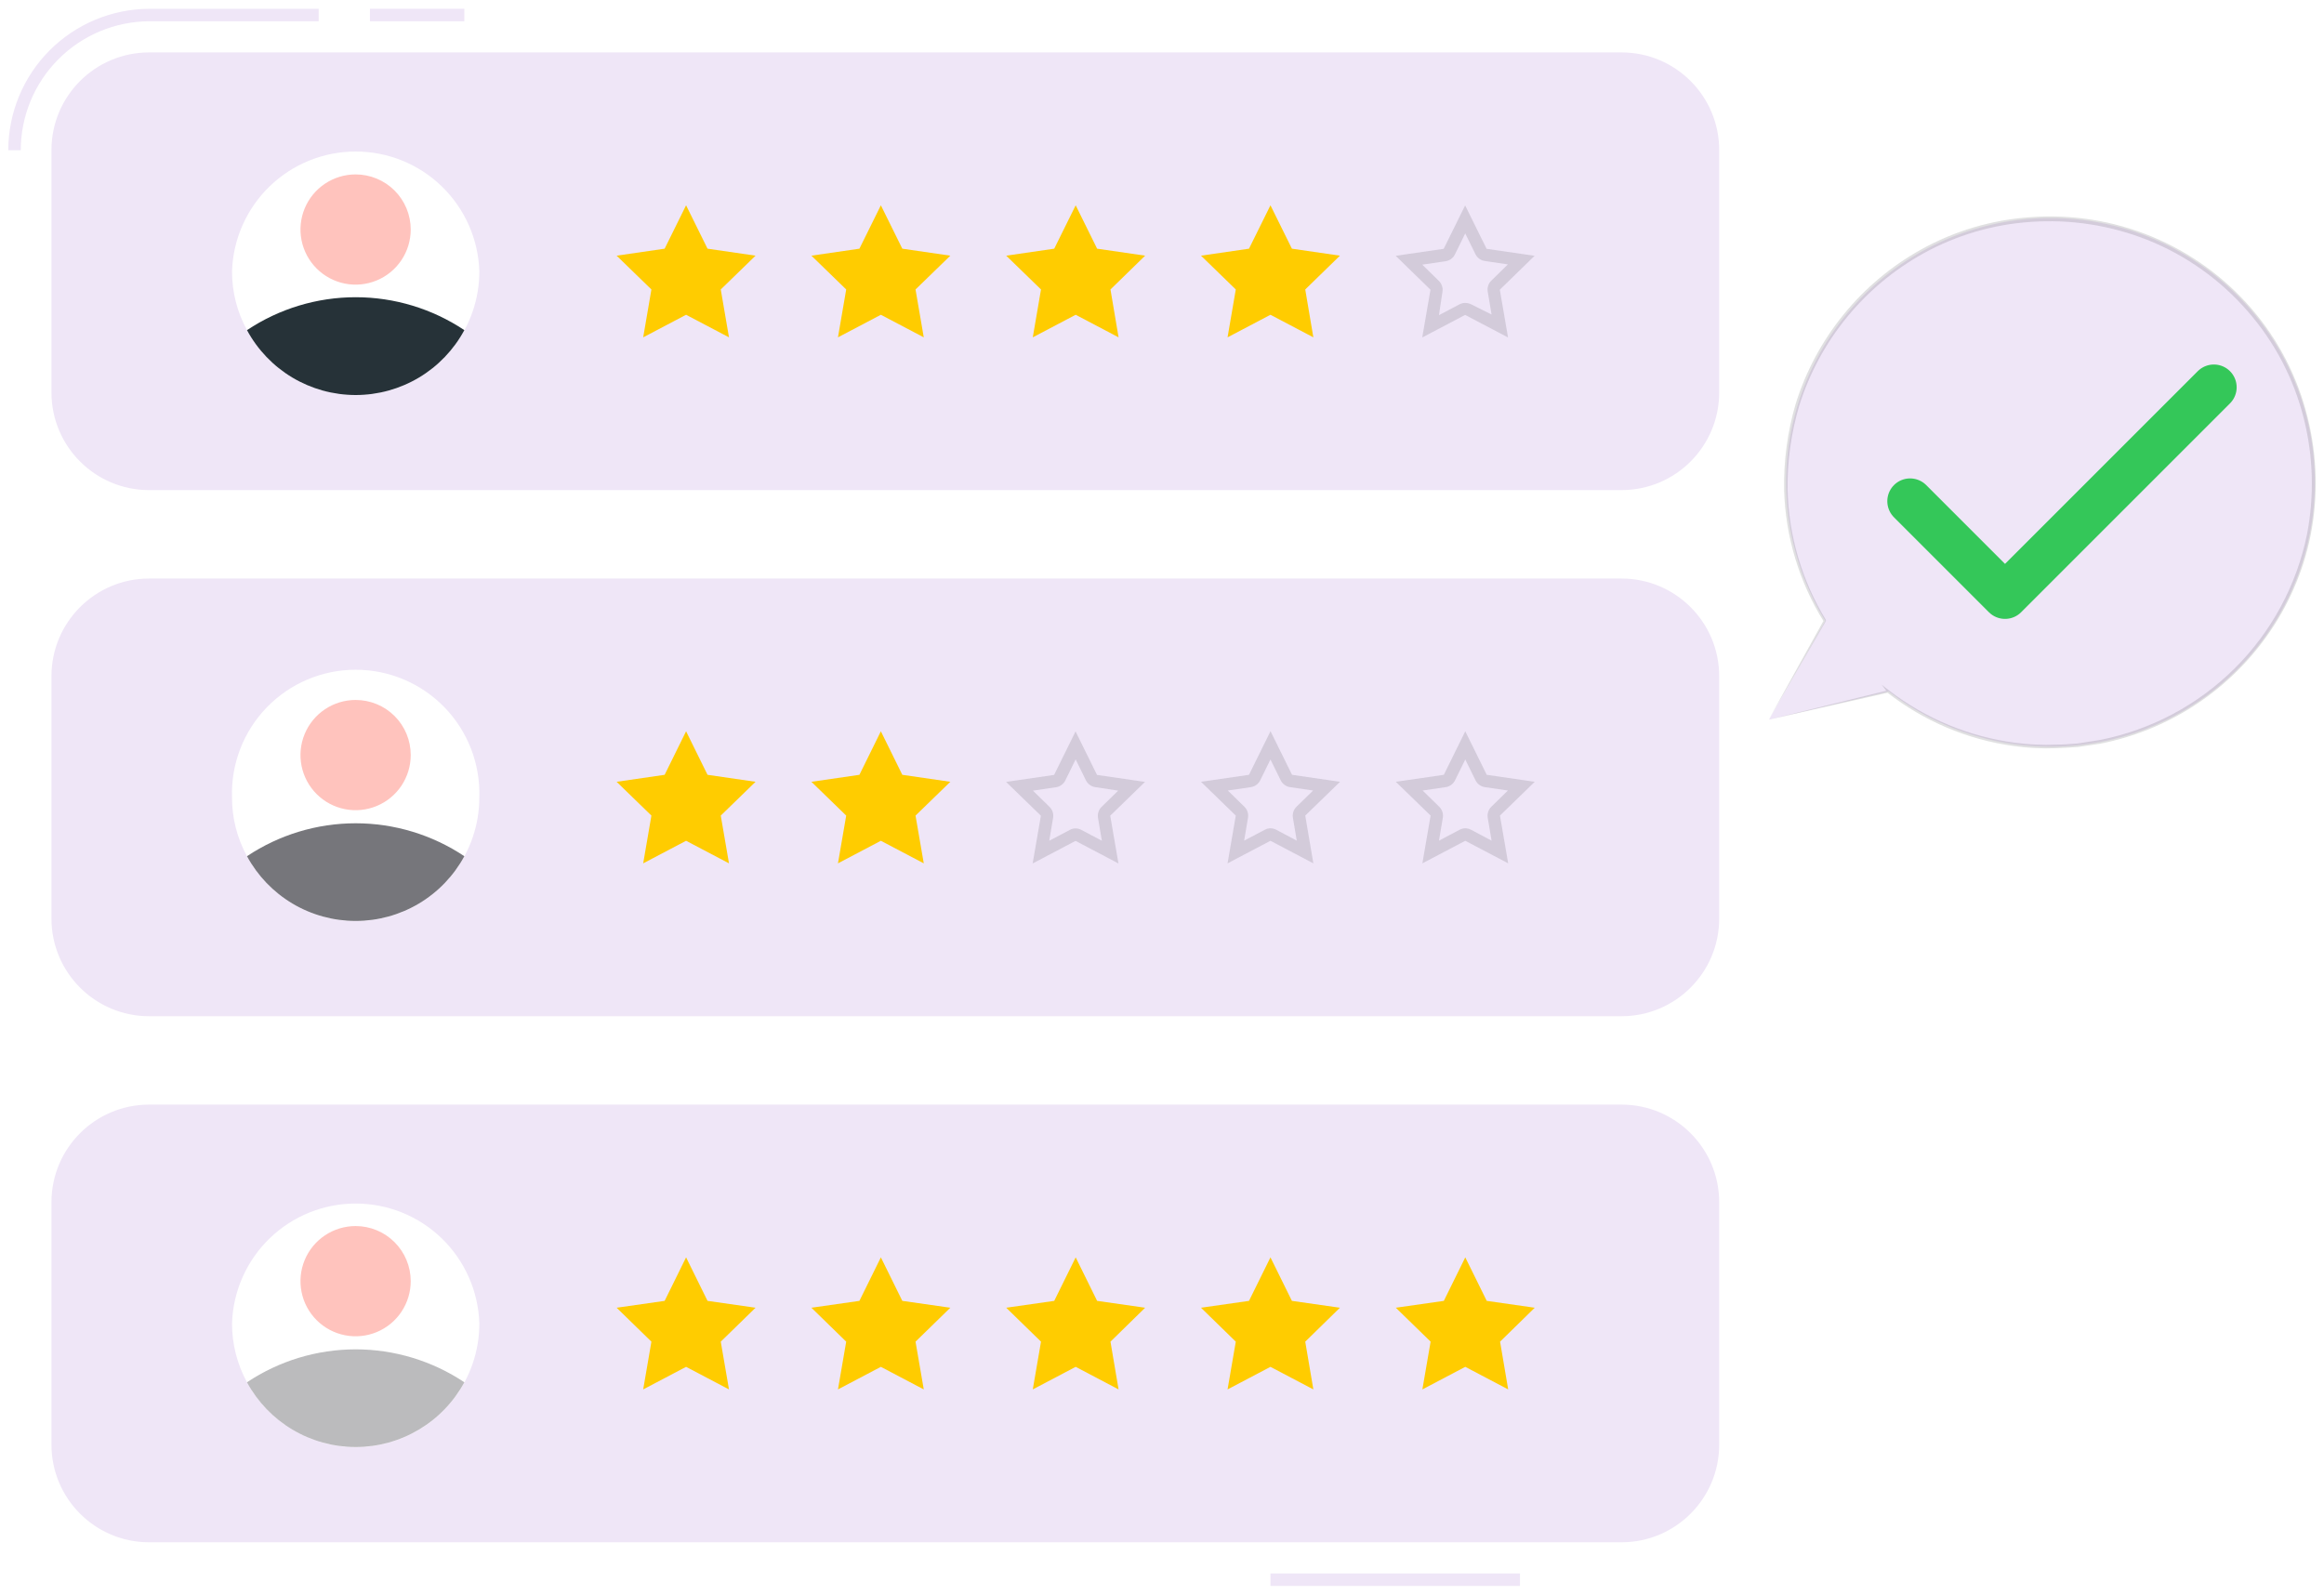 <svg width="204" height="140" viewBox="0 0 204 140" fill="none" xmlns="http://www.w3.org/2000/svg">
<path d="M40.76 0.772H32.473V1.867H40.76V0.772Z" fill="#EFE6F7"/>
<path d="M1.822 13.186H0.728C0.73 9.904 2.032 6.757 4.347 4.431C6.663 2.105 9.805 0.79 13.087 0.772H27.974V1.867H13.087C10.095 1.884 7.232 3.084 5.121 5.205C3.011 7.325 1.825 10.195 1.822 13.186Z" fill="#EFE6F7"/>
<path d="M13.088 5.103H142.338C146.796 5.103 150.41 8.716 150.41 13.174V34.455C150.41 38.913 146.796 42.526 142.338 42.526H13.088C8.63 42.526 5.017 38.913 5.017 34.455V13.174C5.017 8.716 8.63 5.103 13.088 5.103Z" fill="#EFE6F7" stroke="#EFE6F7"/>
<path d="M60.224 18.023L62.107 21.832L66.322 22.445L63.268 25.412L63.99 29.615L60.224 27.634L56.459 29.615L57.181 25.412L54.127 22.445L58.342 21.832L60.224 18.023Z" fill="#FFCC00"/>
<path d="M77.322 18.023L79.205 21.832L83.419 22.445L80.365 25.412L81.088 29.615L77.322 27.634L73.556 29.615L74.279 25.412L71.225 22.445L75.439 21.832L77.322 18.023Z" fill="#FFCC00"/>
<path d="M94.423 18.023L96.305 21.832L100.52 22.445L97.477 25.412L98.188 29.615L94.423 27.634L90.657 29.615L91.379 25.412L88.325 22.445L92.54 21.832L94.423 18.023Z" fill="#FFCC00"/>
<path d="M111.52 18.023L113.403 21.832L117.618 22.445L114.574 25.412L115.286 29.615L111.52 27.634L107.755 29.615L108.477 25.412L105.423 22.445L109.637 21.832L111.52 18.023Z" fill="#FFCC00"/>
<path d="M128.621 20.497L129.519 22.325C129.599 22.484 129.717 22.621 129.862 22.724C130.007 22.827 130.174 22.893 130.351 22.916L132.365 23.212L130.909 24.635C130.782 24.758 130.687 24.91 130.632 25.078C130.577 25.246 130.563 25.424 130.592 25.599L130.931 27.613L129.136 26.715C128.975 26.638 128.799 26.597 128.621 26.595C128.446 26.594 128.273 26.635 128.118 26.715L126.311 27.668L126.618 25.62C126.647 25.446 126.633 25.267 126.577 25.1C126.522 24.932 126.427 24.78 126.3 24.657L124.844 23.234L126.859 22.938C127.04 22.917 127.213 22.851 127.362 22.746C127.511 22.641 127.632 22.5 127.712 22.336L128.61 20.508M128.61 18.034L126.727 21.844L122.513 22.457L125.567 25.434L124.844 29.627L128.61 27.646L132.376 29.627L131.653 25.434L134.708 22.457L130.493 21.844L128.61 18.034Z" fill="#3C3C43" fill-opacity="0.16"/>
<g filter="url(#filter0_d_31608_231328)">
<path d="M31.215 36.963C38.476 36.963 44.362 31.077 44.362 23.816C44.362 16.555 38.476 10.669 31.215 10.669C23.954 10.669 18.067 16.555 18.067 23.816C18.067 31.077 23.954 36.963 31.215 36.963Z" fill="#EFE6F7"/>
</g>
<path d="M42.076 23.816C42.079 26.232 41.275 28.579 39.793 30.487C38.31 32.394 36.233 33.752 33.892 34.345C31.55 34.938 29.078 34.733 26.866 33.762C24.654 32.791 22.83 31.109 21.682 28.983C20.814 27.4 20.362 25.622 20.368 23.816C20.458 20.997 21.64 18.324 23.666 16.361C25.692 14.399 28.402 13.302 31.222 13.302C34.042 13.302 36.752 14.399 38.778 16.361C40.804 18.324 41.986 20.997 42.076 23.816Z" fill="white"/>
<path d="M40.761 28.984C39.833 30.706 38.456 32.145 36.776 33.148C35.097 34.15 33.177 34.68 31.221 34.68C29.265 34.68 27.345 34.15 25.665 33.148C23.986 32.145 22.609 30.706 21.681 28.984C24.505 27.099 27.825 26.093 31.221 26.093C34.617 26.093 37.937 27.099 40.761 28.984Z" fill="#263238"/>
<path d="M36.053 20.15C36.053 21.107 35.769 22.043 35.238 22.838C34.706 23.634 33.95 24.254 33.066 24.62C32.182 24.986 31.209 25.082 30.271 24.896C29.332 24.709 28.47 24.248 27.793 23.571C27.116 22.895 26.656 22.033 26.469 21.094C26.282 20.155 26.378 19.183 26.744 18.298C27.11 17.414 27.731 16.659 28.526 16.127C29.322 15.595 30.258 15.312 31.215 15.312C32.498 15.312 33.728 15.821 34.636 16.729C35.543 17.636 36.053 18.867 36.053 20.15Z" fill="#FFC3BD"/>
<path d="M133.424 138.134H111.52V139.228H133.424V138.134Z" fill="#EFE6F7"/>
<path d="M13.088 97.474H142.338C146.796 97.474 150.41 101.087 150.41 105.545V126.826C150.41 131.284 146.796 134.897 142.338 134.897H13.088C8.63 134.897 5.017 131.284 5.017 126.826V105.545C5.017 101.087 8.63 97.474 13.088 97.474Z" fill="#EFE6F7" stroke="#EFE6F7"/>
<path d="M60.224 110.384L62.107 114.204L66.322 114.806L63.268 117.784L63.99 121.977L60.224 119.995L56.459 121.977L57.181 117.784L54.127 114.806L58.342 114.204L60.224 110.384Z" fill="#FFCC00"/>
<path d="M77.322 110.384L79.205 114.204L83.419 114.806L80.365 117.784L81.088 121.977L77.322 119.995L73.556 121.977L74.279 117.784L71.225 114.806L75.439 114.204L77.322 110.384Z" fill="#FFCC00"/>
<path d="M94.423 110.384L96.305 114.204L100.52 114.806L97.477 117.784L98.188 121.977L94.423 119.995L90.657 121.977L91.379 117.784L88.325 114.806L92.54 114.204L94.423 110.384Z" fill="#FFCC00"/>
<path d="M111.52 110.384L113.403 114.204L117.618 114.806L114.574 117.784L115.286 121.977L111.52 119.995L107.755 121.977L108.477 117.784L105.423 114.806L109.637 114.204L111.52 110.384Z" fill="#FFCC00"/>
<path d="M128.622 110.384L130.505 114.204L134.719 114.806L131.676 117.784L132.388 121.977L128.622 119.995L124.856 121.977L125.579 117.784L122.524 114.806L126.739 114.204L128.622 110.384Z" fill="#FFCC00"/>
<g filter="url(#filter1_d_31608_231328)">
<path d="M40.52 125.481C45.655 120.347 45.655 112.022 40.52 106.888C35.386 101.754 27.062 101.754 21.927 106.888C16.793 112.022 16.793 120.347 21.927 125.481C27.062 130.615 35.386 130.615 40.52 125.481Z" fill="#EFE6F7"/>
</g>
<path d="M42.076 116.174C42.081 118.59 41.279 120.94 39.798 122.849C38.316 124.758 36.239 126.117 33.897 126.712C31.555 127.307 29.081 127.102 26.868 126.131C24.655 125.16 22.83 123.478 21.682 121.352C20.814 119.764 20.363 117.983 20.368 116.174C20.458 113.355 21.64 110.681 23.666 108.719C25.692 106.756 28.402 105.659 31.222 105.659C34.042 105.659 36.752 106.756 38.778 108.719C40.804 110.681 41.986 113.355 42.076 116.174Z" fill="white"/>
<path opacity="0.5" d="M40.761 121.351C39.831 123.07 38.453 124.506 36.773 125.506C35.094 126.507 33.176 127.035 31.221 127.035C29.266 127.035 27.348 126.507 25.668 125.506C23.989 124.506 22.611 123.07 21.681 121.351C24.505 119.466 27.825 118.46 31.221 118.46C34.617 118.46 37.937 119.466 40.761 121.351Z" fill="#3C3C43" fill-opacity="0.7"/>
<path d="M36.053 112.463C36.055 113.421 35.773 114.357 35.243 115.154C34.713 115.952 33.958 116.573 33.074 116.941C32.19 117.309 31.217 117.407 30.277 117.221C29.338 117.036 28.475 116.576 27.797 115.9C27.119 115.223 26.657 114.361 26.47 113.422C26.282 112.483 26.377 111.51 26.743 110.625C27.109 109.74 27.729 108.984 28.525 108.452C29.321 107.92 30.257 107.636 31.215 107.636C32.496 107.636 33.725 108.144 34.632 109.049C35.539 109.954 36.05 111.182 36.053 112.463Z" fill="#FFC3BD"/>
<path d="M13.088 51.29H142.338C146.796 51.29 150.41 54.904 150.41 59.361V80.642C150.41 85.1 146.796 88.714 142.338 88.714H13.088C8.63 88.714 5.017 85.1 5.017 80.642V59.361C5.017 54.904 8.63 51.29 13.088 51.29Z" fill="#EFE6F7" stroke="#EFE6F7"/>
<path d="M60.224 64.2L62.107 68.021L66.322 68.634L63.268 71.6L63.99 75.793L60.224 73.812L56.459 75.793L57.181 71.6L54.127 68.634L58.342 68.021L60.224 64.2Z" fill="#FFCC00"/>
<path d="M77.322 64.2L79.205 68.021L83.419 68.634L80.365 71.6L81.088 75.793L77.322 73.812L73.556 75.793L74.279 71.6L71.225 68.634L75.439 68.021L77.322 64.2Z" fill="#FFCC00"/>
<path d="M94.423 66.673L95.32 68.501C95.399 68.662 95.516 68.801 95.662 68.906C95.806 69.011 95.975 69.079 96.152 69.103L98.156 69.41L96.7 70.833C96.573 70.956 96.478 71.108 96.423 71.275C96.368 71.443 96.354 71.622 96.382 71.796L96.722 73.81L94.926 72.858C94.768 72.773 94.592 72.728 94.412 72.727C94.236 72.726 94.062 72.771 93.908 72.858L92.102 73.81L92.441 71.796C92.47 71.622 92.456 71.443 92.401 71.275C92.346 71.108 92.251 70.956 92.124 70.833L90.668 69.41L92.682 69.114C92.86 69.09 93.028 69.022 93.173 68.917C93.318 68.812 93.435 68.673 93.514 68.512L94.412 66.684M94.412 64.21L92.529 68.03L88.314 68.644L91.369 71.61L90.646 75.803L94.412 73.821L98.178 75.803L97.455 71.61L100.509 68.644L96.295 68.03L94.412 64.21Z" fill="#3C3C43" fill-opacity="0.16"/>
<path d="M111.52 66.674L112.418 68.502C112.497 68.663 112.614 68.802 112.759 68.907C112.904 69.012 113.073 69.08 113.25 69.104L115.264 69.4L113.808 70.823C113.681 70.946 113.586 71.098 113.531 71.266C113.476 71.433 113.462 71.612 113.491 71.786L113.83 73.801L112.035 72.848C111.877 72.763 111.7 72.718 111.52 72.717C111.344 72.716 111.17 72.762 111.017 72.848L109.21 73.801L109.55 71.786C109.579 71.612 109.565 71.433 109.509 71.266C109.454 71.098 109.359 70.946 109.232 70.823L107.776 69.4L109.791 69.104C109.968 69.08 110.137 69.012 110.282 68.907C110.427 68.802 110.544 68.663 110.623 68.502L111.52 66.674ZM111.52 64.2L109.637 68.021L105.423 68.634L108.477 71.6L107.755 75.793L111.52 73.812L115.286 75.793L114.574 71.6L117.629 68.634L113.414 68.021L111.531 64.2H111.52Z" fill="#3C3C43" fill-opacity="0.16"/>
<path d="M128.622 66.674L129.519 68.502C129.598 68.663 129.715 68.802 129.86 68.907C130.006 69.012 130.174 69.08 130.351 69.104L132.366 69.4L130.91 70.823C130.783 70.946 130.688 71.098 130.633 71.266C130.577 71.433 130.564 71.612 130.592 71.786L130.932 73.801L129.136 72.848C128.978 72.763 128.802 72.718 128.622 72.717C128.445 72.716 128.272 72.762 128.118 72.848L126.312 73.801L126.651 71.786C126.68 71.612 126.666 71.433 126.611 71.266C126.556 71.098 126.461 70.946 126.334 70.823L124.878 69.4L126.892 69.104C127.07 69.08 127.238 69.012 127.383 68.907C127.528 68.802 127.645 68.663 127.724 68.502L128.622 66.674ZM128.622 64.2L126.739 68.021L122.524 68.634L125.579 71.6L124.856 75.793L128.622 73.812L132.388 75.793L131.665 71.6L134.719 68.634L130.505 68.021L128.622 64.2Z" fill="#3C3C43" fill-opacity="0.16"/>
<g filter="url(#filter2_d_31608_231328)">
<path d="M31.215 83.147C38.476 83.147 44.362 77.261 44.362 70C44.362 62.739 38.476 56.852 31.215 56.852C23.954 56.852 18.067 62.739 18.067 70C18.067 77.261 23.954 83.147 31.215 83.147Z" fill="#EFE6F7"/>
</g>
<path d="M42.074 70C42.076 72.416 41.273 74.763 39.79 76.67C38.308 78.578 36.231 79.936 33.889 80.529C31.548 81.122 29.075 80.917 26.863 79.945C24.651 78.974 22.827 77.293 21.68 75.167C20.812 73.583 20.36 71.806 20.366 70C20.32 68.546 20.566 67.097 21.091 65.74C21.616 64.382 22.408 63.145 23.42 62.099C24.433 61.054 25.645 60.223 26.985 59.656C28.324 59.088 29.765 58.796 31.22 58.796C32.675 58.796 34.115 59.088 35.455 59.656C36.795 60.223 38.007 61.054 39.019 62.099C40.032 63.145 40.824 64.382 41.349 65.74C41.873 67.097 42.12 68.546 42.074 70Z" fill="white"/>
<path d="M40.761 75.167C39.831 76.886 38.453 78.322 36.773 79.323C35.094 80.323 33.176 80.851 31.221 80.851C29.266 80.851 27.348 80.323 25.668 79.323C23.989 78.322 22.611 76.886 21.681 75.167C24.505 73.282 27.825 72.276 31.221 72.276C34.617 72.276 37.937 73.282 40.761 75.167Z" fill="#3C3C43" fill-opacity="0.7"/>
<path d="M36.053 66.289C36.053 67.246 35.769 68.181 35.238 68.977C34.706 69.773 33.95 70.393 33.066 70.759C32.182 71.125 31.209 71.221 30.271 71.034C29.332 70.848 28.47 70.387 27.793 69.71C27.116 69.033 26.656 68.171 26.469 67.233C26.282 66.294 26.378 65.321 26.744 64.437C27.11 63.553 27.731 62.797 28.526 62.266C29.322 61.734 30.258 61.45 31.215 61.45C31.85 61.449 32.48 61.573 33.068 61.816C33.656 62.058 34.19 62.415 34.639 62.864C35.089 63.314 35.445 63.848 35.688 64.435C35.93 65.023 36.054 65.653 36.053 66.289Z" fill="#FFC3BD"/>
<path d="M155.281 63.176L160.233 54.511C157.196 49.578 156.114 43.688 157.2 37.998C158.285 32.308 161.46 27.229 166.099 23.761C170.739 20.293 176.508 18.685 182.273 19.254C188.037 19.823 193.381 22.527 197.253 26.836C201.125 31.145 203.245 36.746 203.198 42.538C203.15 48.331 200.937 53.896 196.995 58.14C193.052 62.384 187.665 65 181.891 65.474C176.118 65.948 170.376 64.245 165.794 60.7L155.281 63.176Z" fill="#EFE6F7"/>
<path d="M194.333 34L176 52.333L167.667 44" stroke="#34C759" stroke-width="4" stroke-linecap="round" stroke-linejoin="round"/>
<path d="M155.281 63.176L165.744 60.601L165.678 60.774L165.175 60.114L165.835 60.626C169.051 63.098 172.863 64.678 176.885 65.206C178.088 65.365 179.303 65.421 180.516 65.371C181.143 65.371 181.778 65.313 182.414 65.263L184.353 64.958C188.821 64.074 192.928 61.889 196.158 58.678C199.388 55.467 201.597 51.373 202.508 46.911C203.16 43.542 203.064 40.072 202.227 36.744C201.361 33.269 199.681 30.05 197.325 27.353C194.937 24.587 191.92 22.434 188.529 21.073C185.265 19.776 181.75 19.231 178.246 19.481C174.946 19.703 171.735 20.647 168.839 22.245C163.633 25.129 159.733 29.903 157.946 35.581C157.228 37.99 156.88 40.494 156.915 43.008C157.014 47.04 158.172 50.976 160.273 54.42V54.478V54.527L155.272 63.143L160.092 54.461V54.569C157.93 51.093 156.728 47.107 156.609 43.016C156.563 40.468 156.902 37.928 157.616 35.481C159.407 29.704 163.356 24.84 168.641 21.898C171.585 20.264 174.853 19.297 178.213 19.068C181.846 18.792 185.493 19.371 188.861 20.76C192.228 22.149 195.224 24.308 197.606 27.064C199.991 29.818 201.688 33.099 202.557 36.637C203.408 40.021 203.501 43.552 202.829 46.977C202.176 50.219 200.833 53.284 198.893 55.963C195.407 60.802 190.212 64.135 184.361 65.288L182.397 65.577C181.745 65.635 181.102 65.651 180.466 65.684C179.236 65.731 178.004 65.667 176.786 65.495C172.719 64.943 168.873 63.317 165.645 60.782L165.794 60.634L165.893 60.766L165.736 60.807L155.281 63.176Z" fill="#3C3C43" fill-opacity="0.16"/>
<defs>
<filter id="filter0_d_31608_231328" x="14.067" y="6.669" width="34.294" height="34.295" filterUnits="userSpaceOnUse" color-interpolation-filters="sRGB">
<feFlood flood-opacity="0" result="BackgroundImageFix"/>
<feColorMatrix in="SourceAlpha" type="matrix" values="0 0 0 0 0 0 0 0 0 0 0 0 0 0 0 0 0 0 127 0" result="hardAlpha"/>
<feOffset/>
<feGaussianBlur stdDeviation="2"/>
<feComposite in2="hardAlpha" operator="out"/>
<feColorMatrix type="matrix" values="0 0 0 0 0 0 0 0 0 0 0 0 0 0 0 0 0 0 0.12 0"/>
<feBlend mode="normal" in2="BackgroundImageFix" result="effect1_dropShadow_31608_231328"/>
<feBlend mode="normal" in="SourceGraphic" in2="effect1_dropShadow_31608_231328" result="shape"/>
</filter>
<filter id="filter1_d_31608_231328" x="14.077" y="99.037" width="34.294" height="34.295" filterUnits="userSpaceOnUse" color-interpolation-filters="sRGB">
<feFlood flood-opacity="0" result="BackgroundImageFix"/>
<feColorMatrix in="SourceAlpha" type="matrix" values="0 0 0 0 0 0 0 0 0 0 0 0 0 0 0 0 0 0 127 0" result="hardAlpha"/>
<feOffset/>
<feGaussianBlur stdDeviation="2"/>
<feComposite in2="hardAlpha" operator="out"/>
<feColorMatrix type="matrix" values="0 0 0 0 0 0 0 0 0 0 0 0 0 0 0 0 0 0 0.12 0"/>
<feBlend mode="normal" in2="BackgroundImageFix" result="effect1_dropShadow_31608_231328"/>
<feBlend mode="normal" in="SourceGraphic" in2="effect1_dropShadow_31608_231328" result="shape"/>
</filter>
<filter id="filter2_d_31608_231328" x="14.067" y="52.852" width="34.294" height="34.295" filterUnits="userSpaceOnUse" color-interpolation-filters="sRGB">
<feFlood flood-opacity="0" result="BackgroundImageFix"/>
<feColorMatrix in="SourceAlpha" type="matrix" values="0 0 0 0 0 0 0 0 0 0 0 0 0 0 0 0 0 0 127 0" result="hardAlpha"/>
<feOffset/>
<feGaussianBlur stdDeviation="2"/>
<feComposite in2="hardAlpha" operator="out"/>
<feColorMatrix type="matrix" values="0 0 0 0 0 0 0 0 0 0 0 0 0 0 0 0 0 0 0.12 0"/>
<feBlend mode="normal" in2="BackgroundImageFix" result="effect1_dropShadow_31608_231328"/>
<feBlend mode="normal" in="SourceGraphic" in2="effect1_dropShadow_31608_231328" result="shape"/>
</filter>
</defs>
</svg>
